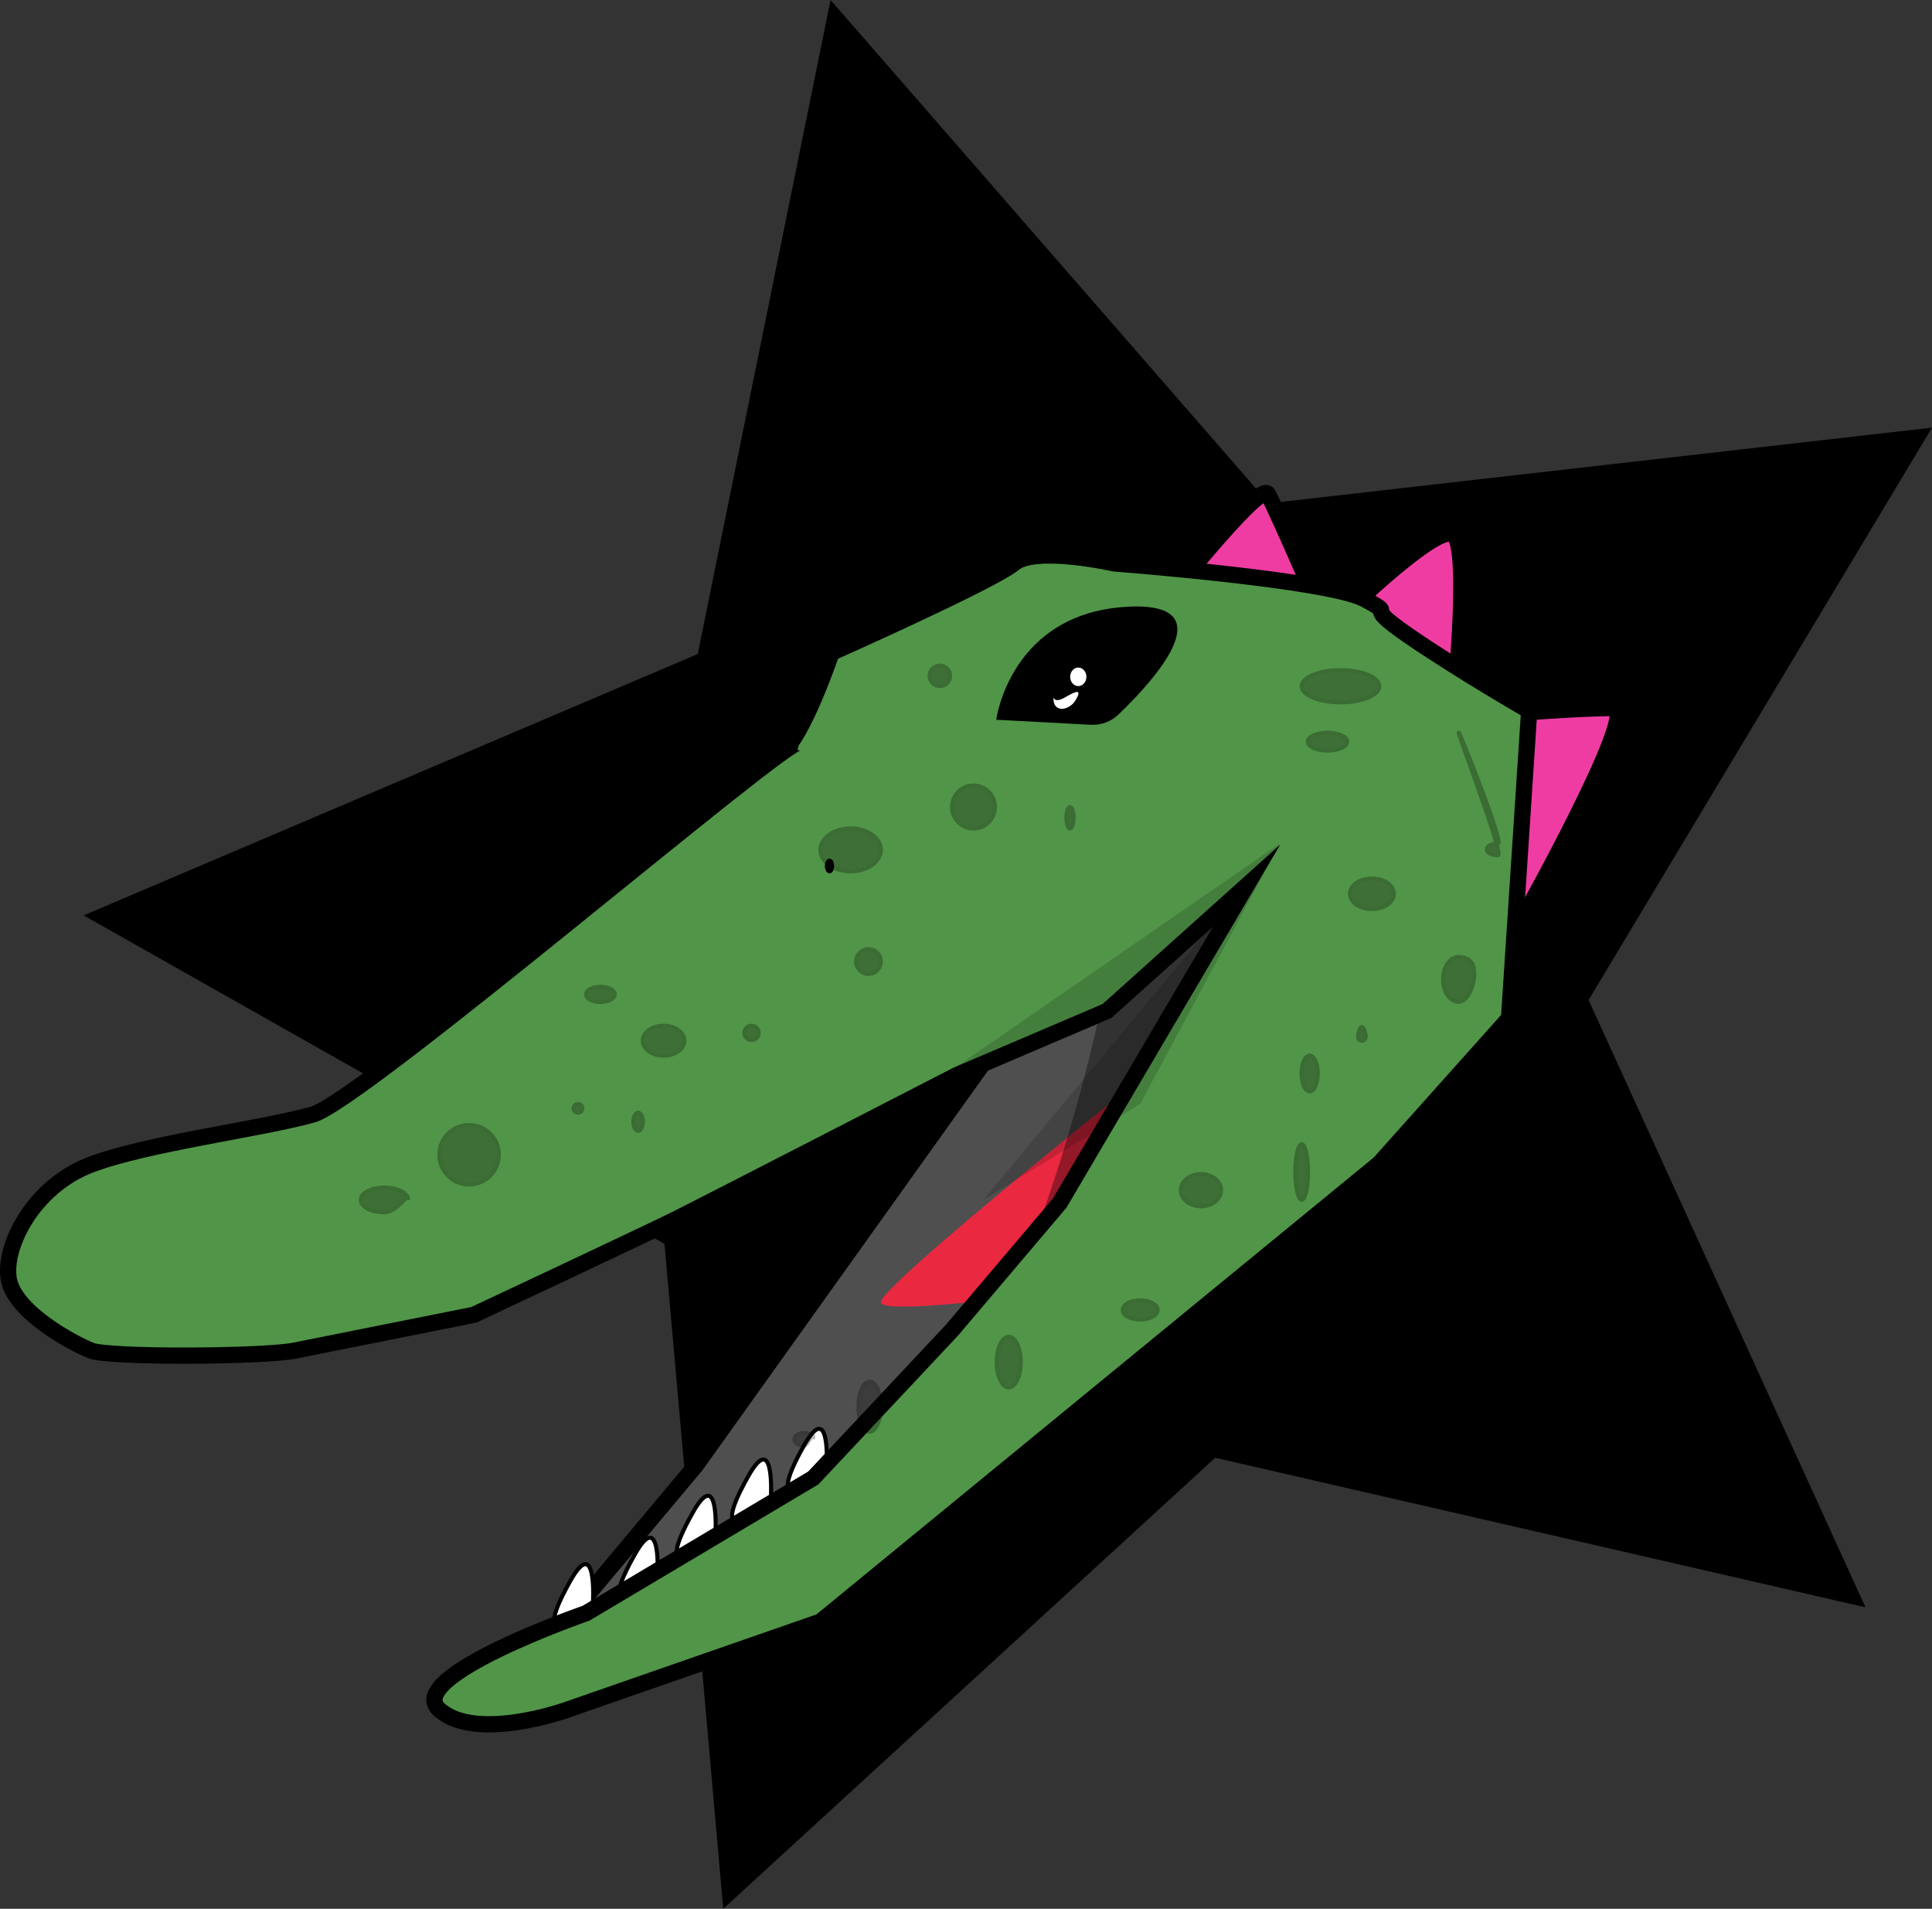<?xml version="1.0" encoding="UTF-8"?><svg xmlns="http://www.w3.org/2000/svg" viewBox="0 0 118.9 117.46"><rect x="0" y="0" width="118.9" height="117.46" fill="#333333" stroke="none"/><defs><style>.d,.e{fill:#fff;}.f{opacity:.28;}.e,.g,.h,.i,.j,.k{stroke:#000;stroke-miterlimit:10;}.e,.h{stroke-width:.25px;}.g{fill:#4f4f4f;}.h{fill:#090a09;}.i{fill:#ef3ca2;}.j{stroke-width:9px;}.l{opacity:.16;}.m{fill:#ea2840;}.n{opacity:.37;}.k{fill:#519548;}</style></defs><g id="a"/><g id="b"><g id="c"><g><polygon class="j" points="106.93 92.48 73.49 84.79 48.19 107.98 45.17 73.79 15.3 56.9 46.88 43.46 53.71 9.83 76.25 35.71 110.35 31.82 92.69 61.25 106.93 92.48"/><g><path class="i" d="M70.92,37.99s6.61-8.42,7.1-7.6,3.72,8.32,3.72,8.32c0,0,6.52-6.5,7.68-5.84s0,11.33,0,11.33c0,0,6.78-.63,9.91-.63,1.65,0-5.78,13.24-5.78,13.24l-22.62-18.83Z"/><g><polygon class="g" points="32.64 102.34 42.84 90.16 70.17 51.91 78.76 46.91 93 52.96 78.03 72.12 68.55 80.61 44.42 98.81 34.79 101.74 32.64 102.34"/><path class="e" d="M34.35,100.03s-.91,.19,.75-2.75,1.39,1.37,1.39,1.37l-2.13,1.37Z"/><path class="e" d="M38.32,98.4s-.91,.19,.75-2.75,1.39,1.37,1.39,1.37l-2.13,1.37Z"/><path class="e" d="M41.89,95.82s-.91,.19,.75-2.75,1.39,1.37,1.39,1.37l-2.13,1.37Z"/><path class="e" d="M45.3,93.59s-.91,.19,.75-2.75,1.39,1.37,1.39,1.37l-2.13,1.37Z"/><path class="e" d="M48.73,91.7s-.91,.19,.75-2.75,1.39,1.37,1.39,1.37l-2.13,1.37Z"/><path class="m" d="M71.44,65.37s-17.67,14.04-17.23,14.81,11.01-.7,11.01-.7"/><path class="n" d="M68.26,54.67c2.04,.38-4.84,27.24-8.93,28.76-2.28,.85,11.27-7.5,11.27-7.5l8.42-13.06,4.79-13.27-8.2-1.05-9.25,9.8,1.9-3.69Z"/><path class="k" d="M49.2,45.68c-.88-.22-26.86,22.02-29.94,22.9s-10.13,1.76-13.65,3.08S.19,76.67,.54,78.71s3.96,3.96,5.06,4.4,10.62,.39,12.55,0l11.01-2.2s10.79-5.06,12.55-5.94,17.17-8.81,17.17-8.81l9.25-3.95,8.59-7.71-11.5,19.53-6.63,7.82-8.54,9.1-13.98,8.32s-11.31,3.92-9.03,5.94,7.87,0,7.87,0l15.58-5.42,34.4-28.2,7.98-8.93,1.24-18.92s-4.43-2.55-7.49-4.67-.39-1-2.64-2.2c-2.26-1.2-15.41-2.2-15.41-2.2,0,0-4.84-1.1-6.17,0s-11.23,5.5-11.23,5.5c0,0-1.72,5.14-3.08,6.16"/><path d="M61.31,44.29s.87-6.65,8.22-6.96c5.99-.25,1.25,4.77-.7,6.64-.46,.44-1.07,.66-1.7,.63l-5.82-.31Z"/></g><polygon class="l" points="77.8 53.04 60.51 73.84 70.17 67.93 78.76 51.91 58.34 66 67.78 61.93 77.8 53.04"/></g><ellipse class="h" cx="51.05" cy="53.29" rx=".16" ry=".33"/><g class="f"><path class="h" d="M25.12,73.84c0-.54-.65,.76-1.46,.76s-1.46-.34-1.46-.76,.65-.76,1.46-.76,1.46,.34,1.46,.76Z"/><circle class="h" cx="28.87" cy="71.06" r="1.83"/><circle class="h" cx="35.57" cy="68.2" r=".27"/><ellipse class="h" cx="40.84" cy="64.04" rx="1.28" ry=".92"/><ellipse class="h" cx="36.95" cy="61.19" rx=".88" ry=".47"/><ellipse class="h" cx="39.27" cy="69.03" rx=".29" ry=".56"/><circle class="h" cx="46.25" cy="63.56" r=".44"/><circle class="h" cx="53.45" cy="59.17" r=".76"/><ellipse class="h" cx="52.35" cy="52.3" rx="1.86" ry="1.32"/><circle class="h" cx="59.91" cy="49.66" r="1.32"/><ellipse class="h" cx="65.85" cy="50.32" rx=".22" ry=".66"/><ellipse class="h" cx="80.6" cy="66.06" rx=".5" ry="1.1"/><ellipse class="h" cx="73.91" cy="73.24" rx="1.24" ry=".99"/><path class="h" d="M84.05,63.8c0,.13-.11,.24-.24,.24s-.24-.11-.24-.24,.11-.6,.24-.6,.24,.46,.24,.6Z"/><ellipse class="h" cx="84.43" cy="55" rx="1.35" ry=".94"/><ellipse class="h" cx="81.7" cy="45.64" rx="1.21" ry=".55"/><ellipse class="h" cx="82.5" cy="42.23" rx="2.39" ry=".99"/><circle class="h" cx="57.84" cy="41.59" r=".63"/><ellipse class="h" cx="62.08" cy="83.82" rx=".74" ry="1.56"/><ellipse class="h" cx="53.52" cy="86.56" rx=".69" ry="1.54"/><path class="h" d="M50.05,88.57c0-.74-.26,.39-.58,.39s-.58-.17-.58-.39,.26-.39,.58-.39,.58,.17,.58,.39Z"/><ellipse class="h" cx="70.17" cy="80.61" rx="1.07" ry=".59"/><ellipse class="h" cx="80.11" cy="72.12" rx=".39" ry="1.71"/><path class="h" d="M90.73,59.92c0,.76-.43,1.73-.96,1.73s-.96-.62-.96-1.38,.43-1.38,.96-1.38,.96,.26,.96,1.02Z"/><path class="h" d="M89.77,45.09c0,.2,2.8,7.54,2.42,7.54s-.69-.16-.69-.36,.31-.36,.69-.36-2.42-7.02-2.42-6.83Z"/></g><path class="d" d="M64.84,42.9s.03,.41,.73,0,1.03-.5,.63,.18-1.45,.81-1.36-.18Z"/><ellipse class="d" cx="66.36" cy="41.65" rx=".5" ry=".57"/></g></g></g></svg>